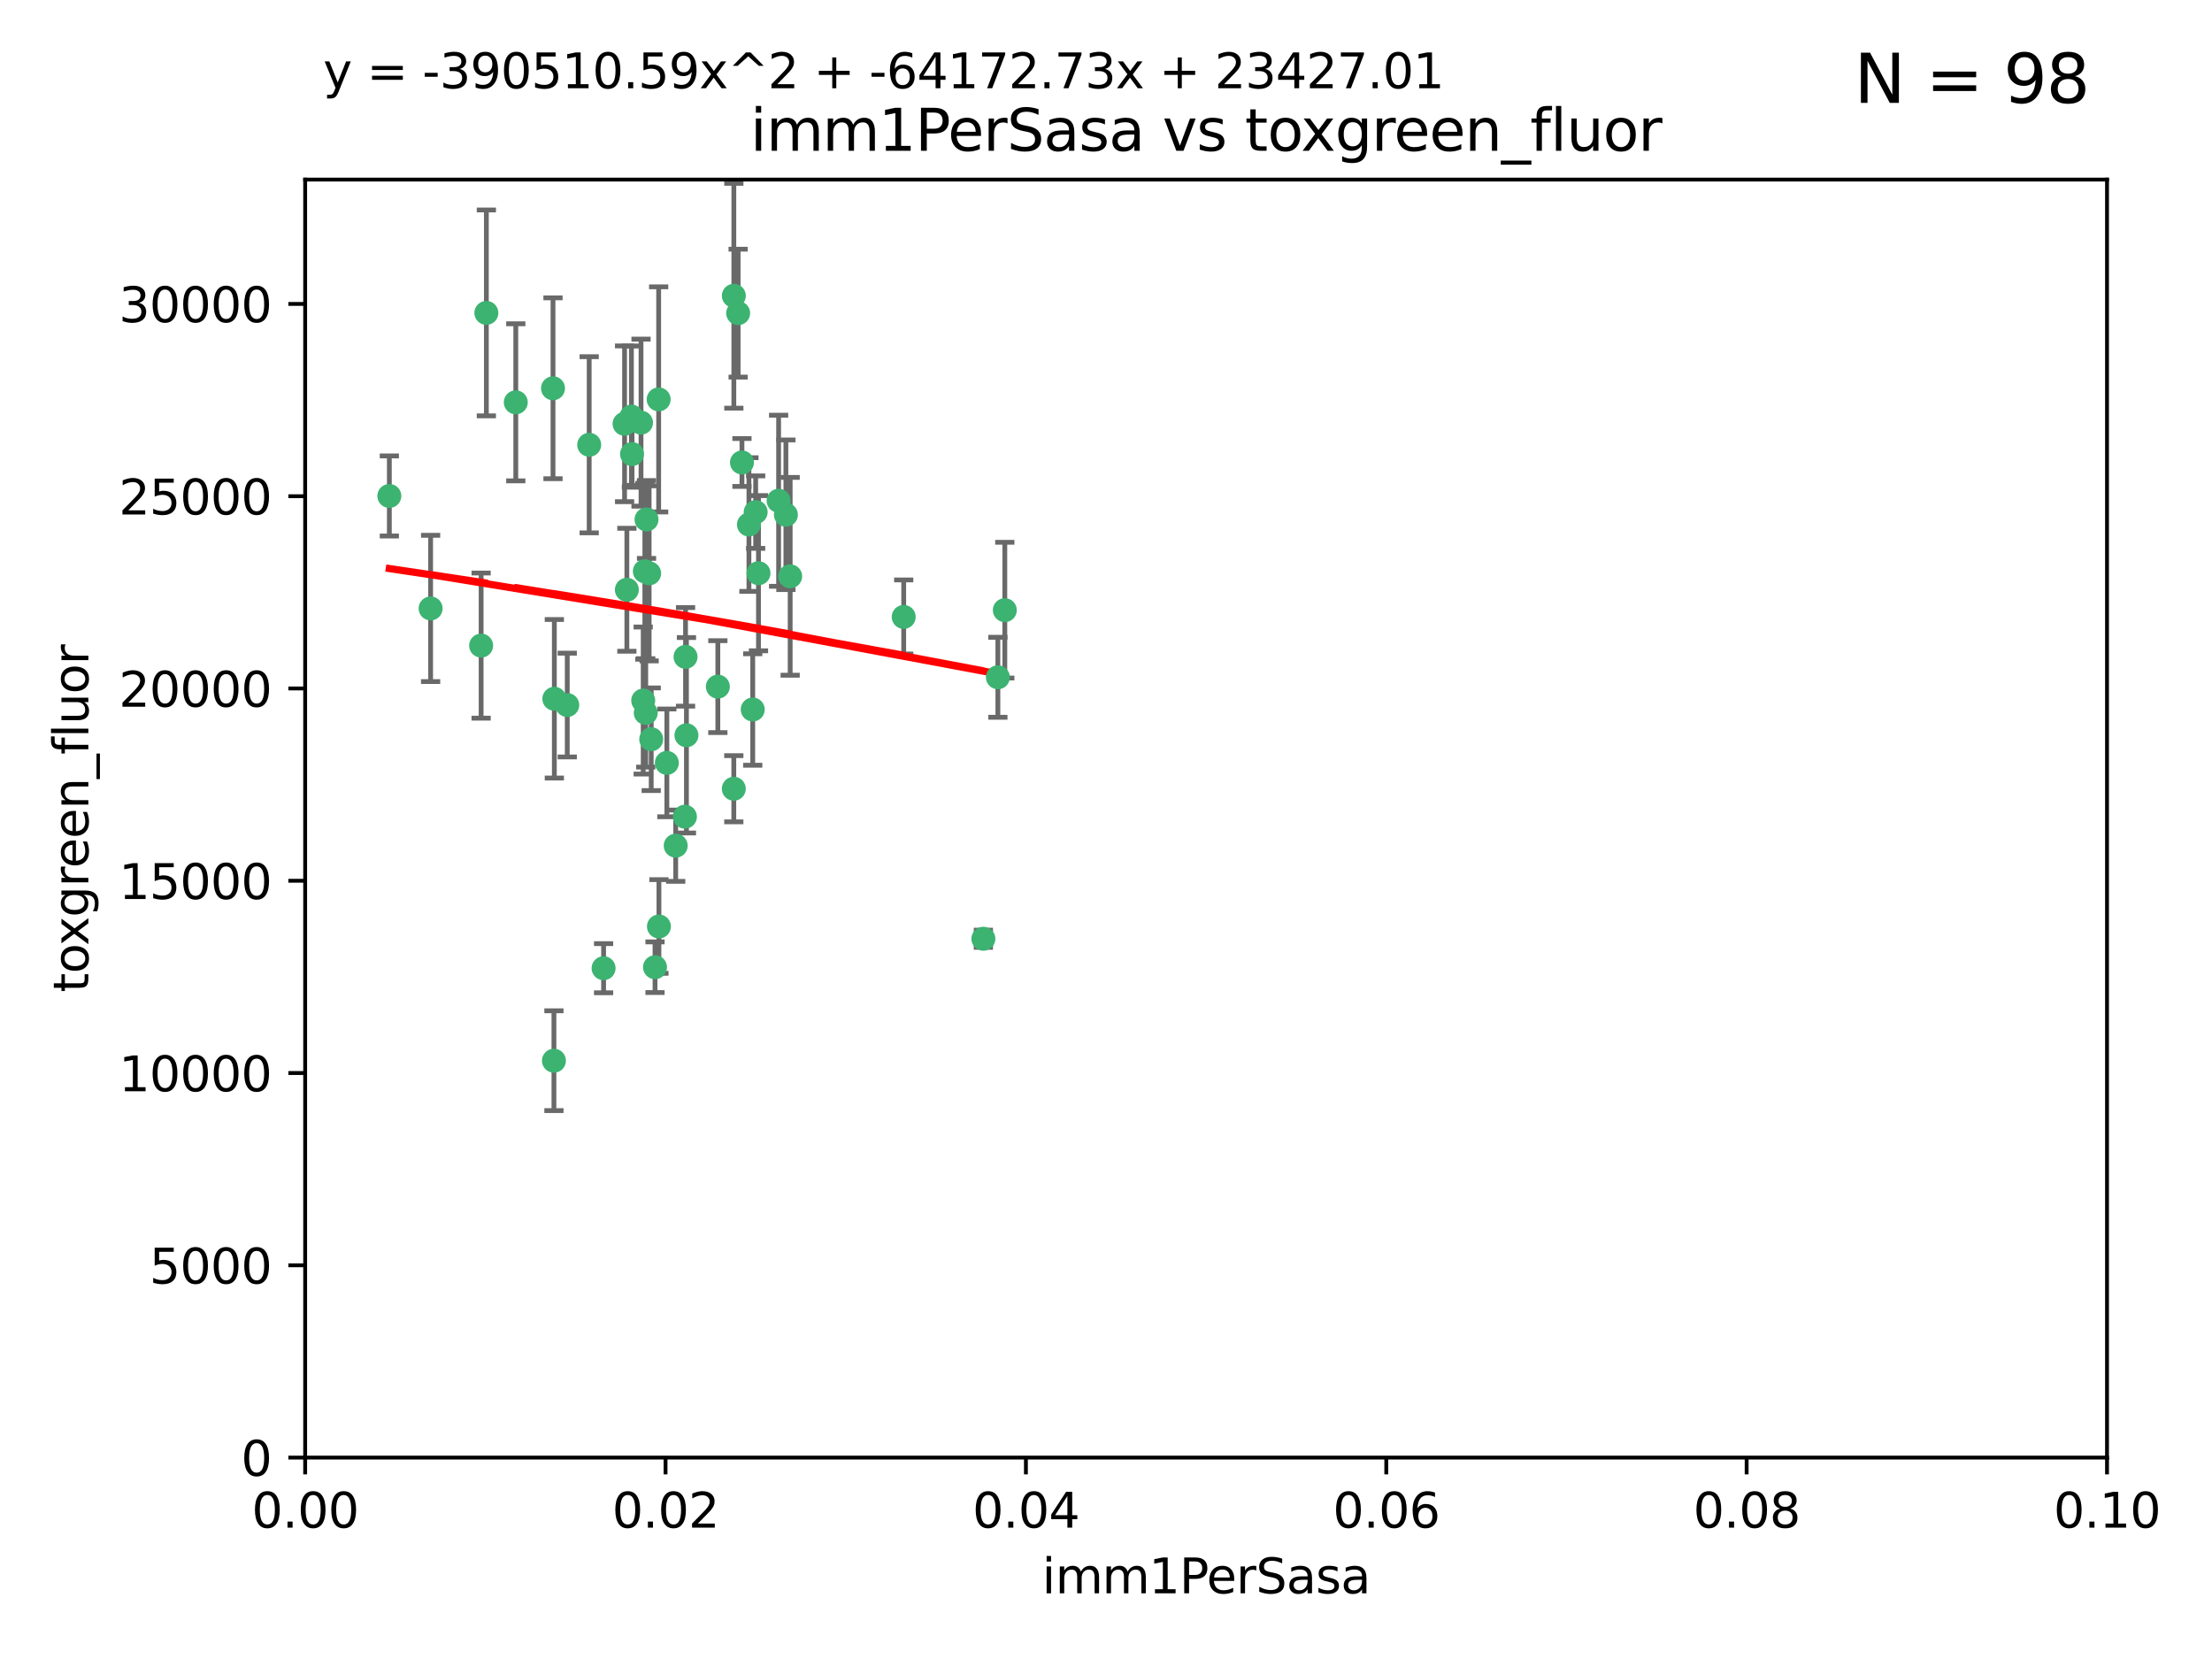 <?xml version="1.0" encoding="utf-8" standalone="no"?>
<!DOCTYPE svg PUBLIC "-//W3C//DTD SVG 1.1//EN"
  "http://www.w3.org/Graphics/SVG/1.1/DTD/svg11.dtd">
<svg xmlns:xlink="http://www.w3.org/1999/xlink" width="460.8pt" height="345.6pt" viewBox="0 0 460.8 345.6" xmlns="http://www.w3.org/2000/svg" version="1.1">
 <defs>
  <style type="text/css">*{stroke-linejoin: round; stroke-linecap: butt}</style>
 </defs>
 <g id="figure_1">
  <g id="patch_1">
   <path d="M 0 345.6 
L 460.8 345.6 
L 460.8 0 
L 0 0 
z
" style="fill: #ffffff"/>
  </g>
  <g id="axes_1">
   <g id="patch_2">
    <path d="M 63.571 303.64 
L 438.93 303.64 
L 438.93 37.411 
L 63.571 37.411 
z
" style="fill: #ffffff"/>
   </g>
   <g id="PathCollection_1">
    <defs>
     <path id="me705c1273c" d="M 0 1.118 
C 0.297 1.118 0.581 1 0.791 0.791 
C 1 0.581 1.118 0.297 1.118 0 
C 1.118 -0.297 1 -0.581 0.791 -0.791 
C 0.581 -1 0.297 -1.118 0 -1.118 
C -0.297 -1.118 -0.581 -1 -0.791 -0.791 
C -1 -0.581 -1.118 -0.297 -1.118 0 
C -1.118 0.297 -1 0.581 -0.791 0.791 
C -0.581 1 -0.297 1.118 0 1.118 
z
" style="stroke: #3cb371"/>
    </defs>
    <g clip-path="url(#p19807a1792)">
     <use xlink:href="#me705c1273c" x="81.107" y="103.319" style="fill: #3cb371; stroke: #3cb371"/>
     <use xlink:href="#me705c1273c" x="101.319" y="65.184" style="fill: #3cb371; stroke: #3cb371"/>
     <use xlink:href="#me705c1273c" x="100.227" y="134.491" style="fill: #3cb371; stroke: #3cb371"/>
     <use xlink:href="#me705c1273c" x="89.706" y="126.749" style="fill: #3cb371; stroke: #3cb371"/>
     <use xlink:href="#me705c1273c" x="156.017" y="109.268" style="fill: #3cb371; stroke: #3cb371"/>
     <use xlink:href="#me705c1273c" x="137.211" y="83.201" style="fill: #3cb371; stroke: #3cb371"/>
     <use xlink:href="#me705c1273c" x="107.447" y="83.811" style="fill: #3cb371; stroke: #3cb371"/>
     <use xlink:href="#me705c1273c" x="130.11" y="88.286" style="fill: #3cb371; stroke: #3cb371"/>
     <use xlink:href="#me705c1273c" x="149.54" y="143.039" style="fill: #3cb371; stroke: #3cb371"/>
     <use xlink:href="#me705c1273c" x="130.587" y="122.859" style="fill: #3cb371; stroke: #3cb371"/>
     <use xlink:href="#me705c1273c" x="164.607" y="120.054" style="fill: #3cb371; stroke: #3cb371"/>
     <use xlink:href="#me705c1273c" x="134.683" y="108.214" style="fill: #3cb371; stroke: #3cb371"/>
     <use xlink:href="#me705c1273c" x="162.201" y="104.315" style="fill: #3cb371; stroke: #3cb371"/>
     <use xlink:href="#me705c1273c" x="152.872" y="61.614" style="fill: #3cb371; stroke: #3cb371"/>
     <use xlink:href="#me705c1273c" x="133.991" y="145.935" style="fill: #3cb371; stroke: #3cb371"/>
     <use xlink:href="#me705c1273c" x="133.537" y="88.045" style="fill: #3cb371; stroke: #3cb371"/>
     <use xlink:href="#me705c1273c" x="115.202" y="80.887" style="fill: #3cb371; stroke: #3cb371"/>
     <use xlink:href="#me705c1273c" x="135.226" y="119.44" style="fill: #3cb371; stroke: #3cb371"/>
     <use xlink:href="#me705c1273c" x="131.665" y="94.593" style="fill: #3cb371; stroke: #3cb371"/>
     <use xlink:href="#me705c1273c" x="157.418" y="106.684" style="fill: #3cb371; stroke: #3cb371"/>
     <use xlink:href="#me705c1273c" x="125.739" y="201.695" style="fill: #3cb371; stroke: #3cb371"/>
     <use xlink:href="#me705c1273c" x="131.536" y="86.787" style="fill: #3cb371; stroke: #3cb371"/>
     <use xlink:href="#me705c1273c" x="154.563" y="96.341" style="fill: #3cb371; stroke: #3cb371"/>
     <use xlink:href="#me705c1273c" x="158.007" y="119.409" style="fill: #3cb371; stroke: #3cb371"/>
     <use xlink:href="#me705c1273c" x="153.769" y="65.233" style="fill: #3cb371; stroke: #3cb371"/>
     <use xlink:href="#me705c1273c" x="118.169" y="146.874" style="fill: #3cb371; stroke: #3cb371"/>
     <use xlink:href="#me705c1273c" x="136.451" y="201.487" style="fill: #3cb371; stroke: #3cb371"/>
     <use xlink:href="#me705c1273c" x="142.811" y="136.835" style="fill: #3cb371; stroke: #3cb371"/>
     <use xlink:href="#me705c1273c" x="163.716" y="107.234" style="fill: #3cb371; stroke: #3cb371"/>
     <use xlink:href="#me705c1273c" x="138.918" y="158.921" style="fill: #3cb371; stroke: #3cb371"/>
     <use xlink:href="#me705c1273c" x="207.877" y="141.091" style="fill: #3cb371; stroke: #3cb371"/>
     <use xlink:href="#me705c1273c" x="209.321" y="127.107" style="fill: #3cb371; stroke: #3cb371"/>
     <use xlink:href="#me705c1273c" x="140.762" y="176.169" style="fill: #3cb371; stroke: #3cb371"/>
     <use xlink:href="#me705c1273c" x="152.865" y="164.309" style="fill: #3cb371; stroke: #3cb371"/>
     <use xlink:href="#me705c1273c" x="137.267" y="193.002" style="fill: #3cb371; stroke: #3cb371"/>
     <use xlink:href="#me705c1273c" x="188.259" y="128.518" style="fill: #3cb371; stroke: #3cb371"/>
     <use xlink:href="#me705c1273c" x="134.52" y="148.507" style="fill: #3cb371; stroke: #3cb371"/>
     <use xlink:href="#me705c1273c" x="142.999" y="153.171" style="fill: #3cb371; stroke: #3cb371"/>
     <use xlink:href="#me705c1273c" x="204.855" y="195.558" style="fill: #3cb371; stroke: #3cb371"/>
     <use xlink:href="#me705c1273c" x="156.807" y="147.801" style="fill: #3cb371; stroke: #3cb371"/>
     <use xlink:href="#me705c1273c" x="142.68" y="170.133" style="fill: #3cb371; stroke: #3cb371"/>
     <use xlink:href="#me705c1273c" x="115.394" y="220.964" style="fill: #3cb371; stroke: #3cb371"/>
     <use xlink:href="#me705c1273c" x="115.48" y="145.567" style="fill: #3cb371; stroke: #3cb371"/>
     <use xlink:href="#me705c1273c" x="122.738" y="92.655" style="fill: #3cb371; stroke: #3cb371"/>
     <use xlink:href="#me705c1273c" x="134.334" y="119.004" style="fill: #3cb371; stroke: #3cb371"/>
     <use xlink:href="#me705c1273c" x="135.66" y="153.996" style="fill: #3cb371; stroke: #3cb371"/>
    </g>
   </g>
   <g id="matplotlib.axis_1">
    <g id="xtick_1">
     <g id="line2d_1">
      <defs>
       <path id="m6b83a56dbd" d="M 0 0 
L 0 3.5 
" style="stroke: #000000; stroke-width: 0.8"/>
      </defs>
      <g>
       <use xlink:href="#m6b83a56dbd" x="63.571" y="303.64" style="stroke: #000000; stroke-width: 0.8"/>
      </g>
     </g>
     <g id="text_1">
      <!-- 0.00 -->
      <g transform="translate(52.438 318.238)scale(0.1 -0.1)">
       <defs>
        <path id="DejaVuSans-30" d="M 2034 4250 
Q 1547 4250 1301 3770 
Q 1056 3291 1056 2328 
Q 1056 1369 1301 889 
Q 1547 409 2034 409 
Q 2525 409 2770 889 
Q 3016 1369 3016 2328 
Q 3016 3291 2770 3770 
Q 2525 4250 2034 4250 
z
M 2034 4750 
Q 2819 4750 3233 4129 
Q 3647 3509 3647 2328 
Q 3647 1150 3233 529 
Q 2819 -91 2034 -91 
Q 1250 -91 836 529 
Q 422 1150 422 2328 
Q 422 3509 836 4129 
Q 1250 4750 2034 4750 
z
" transform="scale(0.016)"/>
        <path id="DejaVuSans-2e" d="M 684 794 
L 1344 794 
L 1344 0 
L 684 0 
L 684 794 
z
" transform="scale(0.016)"/>
       </defs>
       <use xlink:href="#DejaVuSans-30"/>
       <use xlink:href="#DejaVuSans-2e" x="63.623"/>
       <use xlink:href="#DejaVuSans-30" x="95.41"/>
       <use xlink:href="#DejaVuSans-30" x="159.033"/>
      </g>
     </g>
    </g>
    <g id="xtick_2">
     <g id="line2d_2">
      <g>
       <use xlink:href="#m6b83a56dbd" x="138.643" y="303.64" style="stroke: #000000; stroke-width: 0.8"/>
      </g>
     </g>
     <g id="text_2">
      <!-- 0.02 -->
      <g transform="translate(127.51 318.238)scale(0.1 -0.1)">
       <defs>
        <path id="DejaVuSans-32" d="M 1228 531 
L 3431 531 
L 3431 0 
L 469 0 
L 469 531 
Q 828 903 1448 1529 
Q 2069 2156 2228 2338 
Q 2531 2678 2651 2914 
Q 2772 3150 2772 3378 
Q 2772 3750 2511 3984 
Q 2250 4219 1831 4219 
Q 1534 4219 1204 4116 
Q 875 4013 500 3803 
L 500 4441 
Q 881 4594 1212 4672 
Q 1544 4750 1819 4750 
Q 2544 4750 2975 4387 
Q 3406 4025 3406 3419 
Q 3406 3131 3298 2873 
Q 3191 2616 2906 2266 
Q 2828 2175 2409 1742 
Q 1991 1309 1228 531 
z
" transform="scale(0.016)"/>
       </defs>
       <use xlink:href="#DejaVuSans-30"/>
       <use xlink:href="#DejaVuSans-2e" x="63.623"/>
       <use xlink:href="#DejaVuSans-30" x="95.41"/>
       <use xlink:href="#DejaVuSans-32" x="159.033"/>
      </g>
     </g>
    </g>
    <g id="xtick_3">
     <g id="line2d_3">
      <g>
       <use xlink:href="#m6b83a56dbd" x="213.715" y="303.64" style="stroke: #000000; stroke-width: 0.8"/>
      </g>
     </g>
     <g id="text_3">
      <!-- 0.04 -->
      <g transform="translate(202.582 318.238)scale(0.1 -0.1)">
       <defs>
        <path id="DejaVuSans-34" d="M 2419 4116 
L 825 1625 
L 2419 1625 
L 2419 4116 
z
M 2253 4666 
L 3047 4666 
L 3047 1625 
L 3713 1625 
L 3713 1100 
L 3047 1100 
L 3047 0 
L 2419 0 
L 2419 1100 
L 313 1100 
L 313 1709 
L 2253 4666 
z
" transform="scale(0.016)"/>
       </defs>
       <use xlink:href="#DejaVuSans-30"/>
       <use xlink:href="#DejaVuSans-2e" x="63.623"/>
       <use xlink:href="#DejaVuSans-30" x="95.41"/>
       <use xlink:href="#DejaVuSans-34" x="159.033"/>
      </g>
     </g>
    </g>
    <g id="xtick_4">
     <g id="line2d_4">
      <g>
       <use xlink:href="#m6b83a56dbd" x="288.786" y="303.64" style="stroke: #000000; stroke-width: 0.8"/>
      </g>
     </g>
     <g id="text_4">
      <!-- 0.06 -->
      <g transform="translate(277.654 318.238)scale(0.1 -0.1)">
       <defs>
        <path id="DejaVuSans-36" d="M 2113 2584 
Q 1688 2584 1439 2293 
Q 1191 2003 1191 1497 
Q 1191 994 1439 701 
Q 1688 409 2113 409 
Q 2538 409 2786 701 
Q 3034 994 3034 1497 
Q 3034 2003 2786 2293 
Q 2538 2584 2113 2584 
z
M 3366 4563 
L 3366 3988 
Q 3128 4100 2886 4159 
Q 2644 4219 2406 4219 
Q 1781 4219 1451 3797 
Q 1122 3375 1075 2522 
Q 1259 2794 1537 2939 
Q 1816 3084 2150 3084 
Q 2853 3084 3261 2657 
Q 3669 2231 3669 1497 
Q 3669 778 3244 343 
Q 2819 -91 2113 -91 
Q 1303 -91 875 529 
Q 447 1150 447 2328 
Q 447 3434 972 4092 
Q 1497 4750 2381 4750 
Q 2619 4750 2861 4703 
Q 3103 4656 3366 4563 
z
" transform="scale(0.016)"/>
       </defs>
       <use xlink:href="#DejaVuSans-30"/>
       <use xlink:href="#DejaVuSans-2e" x="63.623"/>
       <use xlink:href="#DejaVuSans-30" x="95.41"/>
       <use xlink:href="#DejaVuSans-36" x="159.033"/>
      </g>
     </g>
    </g>
    <g id="xtick_5">
     <g id="line2d_5">
      <g>
       <use xlink:href="#m6b83a56dbd" x="363.858" y="303.64" style="stroke: #000000; stroke-width: 0.8"/>
      </g>
     </g>
     <g id="text_5">
      <!-- 0.08 -->
      <g transform="translate(352.725 318.238)scale(0.1 -0.1)">
       <defs>
        <path id="DejaVuSans-38" d="M 2034 2216 
Q 1584 2216 1326 1975 
Q 1069 1734 1069 1313 
Q 1069 891 1326 650 
Q 1584 409 2034 409 
Q 2484 409 2743 651 
Q 3003 894 3003 1313 
Q 3003 1734 2745 1975 
Q 2488 2216 2034 2216 
z
M 1403 2484 
Q 997 2584 770 2862 
Q 544 3141 544 3541 
Q 544 4100 942 4425 
Q 1341 4750 2034 4750 
Q 2731 4750 3128 4425 
Q 3525 4100 3525 3541 
Q 3525 3141 3298 2862 
Q 3072 2584 2669 2484 
Q 3125 2378 3379 2068 
Q 3634 1759 3634 1313 
Q 3634 634 3220 271 
Q 2806 -91 2034 -91 
Q 1263 -91 848 271 
Q 434 634 434 1313 
Q 434 1759 690 2068 
Q 947 2378 1403 2484 
z
M 1172 3481 
Q 1172 3119 1398 2916 
Q 1625 2713 2034 2713 
Q 2441 2713 2670 2916 
Q 2900 3119 2900 3481 
Q 2900 3844 2670 4047 
Q 2441 4250 2034 4250 
Q 1625 4250 1398 4047 
Q 1172 3844 1172 3481 
z
" transform="scale(0.016)"/>
       </defs>
       <use xlink:href="#DejaVuSans-30"/>
       <use xlink:href="#DejaVuSans-2e" x="63.623"/>
       <use xlink:href="#DejaVuSans-30" x="95.41"/>
       <use xlink:href="#DejaVuSans-38" x="159.033"/>
      </g>
     </g>
    </g>
    <g id="xtick_6">
     <g id="line2d_6">
      <g>
       <use xlink:href="#m6b83a56dbd" x="438.93" y="303.64" style="stroke: #000000; stroke-width: 0.8"/>
      </g>
     </g>
     <g id="text_6">
      <!-- 0.10 -->
      <g transform="translate(427.797 318.238)scale(0.1 -0.1)">
       <defs>
        <path id="DejaVuSans-31" d="M 794 531 
L 1825 531 
L 1825 4091 
L 703 3866 
L 703 4441 
L 1819 4666 
L 2450 4666 
L 2450 531 
L 3481 531 
L 3481 0 
L 794 0 
L 794 531 
z
" transform="scale(0.016)"/>
       </defs>
       <use xlink:href="#DejaVuSans-30"/>
       <use xlink:href="#DejaVuSans-2e" x="63.623"/>
       <use xlink:href="#DejaVuSans-31" x="95.41"/>
       <use xlink:href="#DejaVuSans-30" x="159.033"/>
      </g>
     </g>
    </g>
    <g id="text_7">
     <!-- imm1PerSasa -->
     <g transform="translate(217.067 331.917)scale(0.1 -0.1)">
      <defs>
       <path id="DejaVuSans-69" d="M 603 3500 
L 1178 3500 
L 1178 0 
L 603 0 
L 603 3500 
z
M 603 4863 
L 1178 4863 
L 1178 4134 
L 603 4134 
L 603 4863 
z
" transform="scale(0.016)"/>
       <path id="DejaVuSans-6d" d="M 3328 2828 
Q 3544 3216 3844 3400 
Q 4144 3584 4550 3584 
Q 5097 3584 5394 3201 
Q 5691 2819 5691 2113 
L 5691 0 
L 5113 0 
L 5113 2094 
Q 5113 2597 4934 2840 
Q 4756 3084 4391 3084 
Q 3944 3084 3684 2787 
Q 3425 2491 3425 1978 
L 3425 0 
L 2847 0 
L 2847 2094 
Q 2847 2600 2669 2842 
Q 2491 3084 2119 3084 
Q 1678 3084 1418 2786 
Q 1159 2488 1159 1978 
L 1159 0 
L 581 0 
L 581 3500 
L 1159 3500 
L 1159 2956 
Q 1356 3278 1631 3431 
Q 1906 3584 2284 3584 
Q 2666 3584 2933 3390 
Q 3200 3197 3328 2828 
z
" transform="scale(0.016)"/>
       <path id="DejaVuSans-50" d="M 1259 4147 
L 1259 2394 
L 2053 2394 
Q 2494 2394 2734 2622 
Q 2975 2850 2975 3272 
Q 2975 3691 2734 3919 
Q 2494 4147 2053 4147 
L 1259 4147 
z
M 628 4666 
L 2053 4666 
Q 2838 4666 3239 4311 
Q 3641 3956 3641 3272 
Q 3641 2581 3239 2228 
Q 2838 1875 2053 1875 
L 1259 1875 
L 1259 0 
L 628 0 
L 628 4666 
z
" transform="scale(0.016)"/>
       <path id="DejaVuSans-65" d="M 3597 1894 
L 3597 1613 
L 953 1613 
Q 991 1019 1311 708 
Q 1631 397 2203 397 
Q 2534 397 2845 478 
Q 3156 559 3463 722 
L 3463 178 
Q 3153 47 2828 -22 
Q 2503 -91 2169 -91 
Q 1331 -91 842 396 
Q 353 884 353 1716 
Q 353 2575 817 3079 
Q 1281 3584 2069 3584 
Q 2775 3584 3186 3129 
Q 3597 2675 3597 1894 
z
M 3022 2063 
Q 3016 2534 2758 2815 
Q 2500 3097 2075 3097 
Q 1594 3097 1305 2825 
Q 1016 2553 972 2059 
L 3022 2063 
z
" transform="scale(0.016)"/>
       <path id="DejaVuSans-72" d="M 2631 2963 
Q 2534 3019 2420 3045 
Q 2306 3072 2169 3072 
Q 1681 3072 1420 2755 
Q 1159 2438 1159 1844 
L 1159 0 
L 581 0 
L 581 3500 
L 1159 3500 
L 1159 2956 
Q 1341 3275 1631 3429 
Q 1922 3584 2338 3584 
Q 2397 3584 2469 3576 
Q 2541 3569 2628 3553 
L 2631 2963 
z
" transform="scale(0.016)"/>
       <path id="DejaVuSans-53" d="M 3425 4513 
L 3425 3897 
Q 3066 4069 2747 4153 
Q 2428 4238 2131 4238 
Q 1616 4238 1336 4038 
Q 1056 3838 1056 3469 
Q 1056 3159 1242 3001 
Q 1428 2844 1947 2747 
L 2328 2669 
Q 3034 2534 3370 2195 
Q 3706 1856 3706 1288 
Q 3706 609 3251 259 
Q 2797 -91 1919 -91 
Q 1588 -91 1214 -16 
Q 841 59 441 206 
L 441 856 
Q 825 641 1194 531 
Q 1563 422 1919 422 
Q 2459 422 2753 634 
Q 3047 847 3047 1241 
Q 3047 1584 2836 1778 
Q 2625 1972 2144 2069 
L 1759 2144 
Q 1053 2284 737 2584 
Q 422 2884 422 3419 
Q 422 4038 858 4394 
Q 1294 4750 2059 4750 
Q 2388 4750 2728 4690 
Q 3069 4631 3425 4513 
z
" transform="scale(0.016)"/>
       <path id="DejaVuSans-61" d="M 2194 1759 
Q 1497 1759 1228 1600 
Q 959 1441 959 1056 
Q 959 750 1161 570 
Q 1363 391 1709 391 
Q 2188 391 2477 730 
Q 2766 1069 2766 1631 
L 2766 1759 
L 2194 1759 
z
M 3341 1997 
L 3341 0 
L 2766 0 
L 2766 531 
Q 2569 213 2275 61 
Q 1981 -91 1556 -91 
Q 1019 -91 701 211 
Q 384 513 384 1019 
Q 384 1609 779 1909 
Q 1175 2209 1959 2209 
L 2766 2209 
L 2766 2266 
Q 2766 2663 2505 2880 
Q 2244 3097 1772 3097 
Q 1472 3097 1187 3025 
Q 903 2953 641 2809 
L 641 3341 
Q 956 3463 1253 3523 
Q 1550 3584 1831 3584 
Q 2591 3584 2966 3190 
Q 3341 2797 3341 1997 
z
" transform="scale(0.016)"/>
       <path id="DejaVuSans-73" d="M 2834 3397 
L 2834 2853 
Q 2591 2978 2328 3040 
Q 2066 3103 1784 3103 
Q 1356 3103 1142 2972 
Q 928 2841 928 2578 
Q 928 2378 1081 2264 
Q 1234 2150 1697 2047 
L 1894 2003 
Q 2506 1872 2764 1633 
Q 3022 1394 3022 966 
Q 3022 478 2636 193 
Q 2250 -91 1575 -91 
Q 1294 -91 989 -36 
Q 684 19 347 128 
L 347 722 
Q 666 556 975 473 
Q 1284 391 1588 391 
Q 1994 391 2212 530 
Q 2431 669 2431 922 
Q 2431 1156 2273 1281 
Q 2116 1406 1581 1522 
L 1381 1569 
Q 847 1681 609 1914 
Q 372 2147 372 2553 
Q 372 3047 722 3315 
Q 1072 3584 1716 3584 
Q 2034 3584 2315 3537 
Q 2597 3491 2834 3397 
z
" transform="scale(0.016)"/>
      </defs>
      <use xlink:href="#DejaVuSans-69"/>
      <use xlink:href="#DejaVuSans-6d" x="27.783"/>
      <use xlink:href="#DejaVuSans-6d" x="125.195"/>
      <use xlink:href="#DejaVuSans-31" x="222.607"/>
      <use xlink:href="#DejaVuSans-50" x="286.23"/>
      <use xlink:href="#DejaVuSans-65" x="342.908"/>
      <use xlink:href="#DejaVuSans-72" x="404.432"/>
      <use xlink:href="#DejaVuSans-53" x="445.545"/>
      <use xlink:href="#DejaVuSans-61" x="509.021"/>
      <use xlink:href="#DejaVuSans-73" x="570.301"/>
      <use xlink:href="#DejaVuSans-61" x="622.4"/>
     </g>
    </g>
   </g>
   <g id="matplotlib.axis_2">
    <g id="ytick_1">
     <g id="line2d_7">
      <defs>
       <path id="m24332cc77f" d="M 0 0 
L -3.5 0 
" style="stroke: #000000; stroke-width: 0.8"/>
      </defs>
      <g>
       <use xlink:href="#m24332cc77f" x="63.571" y="303.64" style="stroke: #000000; stroke-width: 0.8"/>
      </g>
     </g>
     <g id="text_8">
      <!-- 0 -->
      <g transform="translate(50.209 307.439)scale(0.1 -0.1)">
       <use xlink:href="#DejaVuSans-30"/>
      </g>
     </g>
    </g>
    <g id="ytick_2">
     <g id="line2d_8">
      <g>
       <use xlink:href="#m24332cc77f" x="63.571" y="263.586" style="stroke: #000000; stroke-width: 0.8"/>
      </g>
     </g>
     <g id="text_9">
      <!-- 5000 -->
      <g transform="translate(31.121 267.385)scale(0.1 -0.1)">
       <defs>
        <path id="DejaVuSans-35" d="M 691 4666 
L 3169 4666 
L 3169 4134 
L 1269 4134 
L 1269 2991 
Q 1406 3038 1543 3061 
Q 1681 3084 1819 3084 
Q 2600 3084 3056 2656 
Q 3513 2228 3513 1497 
Q 3513 744 3044 326 
Q 2575 -91 1722 -91 
Q 1428 -91 1123 -41 
Q 819 9 494 109 
L 494 744 
Q 775 591 1075 516 
Q 1375 441 1709 441 
Q 2250 441 2565 725 
Q 2881 1009 2881 1497 
Q 2881 1984 2565 2268 
Q 2250 2553 1709 2553 
Q 1456 2553 1204 2497 
Q 953 2441 691 2322 
L 691 4666 
z
" transform="scale(0.016)"/>
       </defs>
       <use xlink:href="#DejaVuSans-35"/>
       <use xlink:href="#DejaVuSans-30" x="63.623"/>
       <use xlink:href="#DejaVuSans-30" x="127.246"/>
       <use xlink:href="#DejaVuSans-30" x="190.869"/>
      </g>
     </g>
    </g>
    <g id="ytick_3">
     <g id="line2d_9">
      <g>
       <use xlink:href="#m24332cc77f" x="63.571" y="223.532" style="stroke: #000000; stroke-width: 0.8"/>
      </g>
     </g>
     <g id="text_10">
      <!-- 10000 -->
      <g transform="translate(24.759 227.331)scale(0.1 -0.1)">
       <use xlink:href="#DejaVuSans-31"/>
       <use xlink:href="#DejaVuSans-30" x="63.623"/>
       <use xlink:href="#DejaVuSans-30" x="127.246"/>
       <use xlink:href="#DejaVuSans-30" x="190.869"/>
       <use xlink:href="#DejaVuSans-30" x="254.492"/>
      </g>
     </g>
    </g>
    <g id="ytick_4">
     <g id="line2d_10">
      <g>
       <use xlink:href="#m24332cc77f" x="63.571" y="183.478" style="stroke: #000000; stroke-width: 0.8"/>
      </g>
     </g>
     <g id="text_11">
      <!-- 15000 -->
      <g transform="translate(24.759 187.278)scale(0.1 -0.1)">
       <use xlink:href="#DejaVuSans-31"/>
       <use xlink:href="#DejaVuSans-35" x="63.623"/>
       <use xlink:href="#DejaVuSans-30" x="127.246"/>
       <use xlink:href="#DejaVuSans-30" x="190.869"/>
       <use xlink:href="#DejaVuSans-30" x="254.492"/>
      </g>
     </g>
    </g>
    <g id="ytick_5">
     <g id="line2d_11">
      <g>
       <use xlink:href="#m24332cc77f" x="63.571" y="143.424" style="stroke: #000000; stroke-width: 0.8"/>
      </g>
     </g>
     <g id="text_12">
      <!-- 20000 -->
      <g transform="translate(24.759 147.224)scale(0.1 -0.1)">
       <use xlink:href="#DejaVuSans-32"/>
       <use xlink:href="#DejaVuSans-30" x="63.623"/>
       <use xlink:href="#DejaVuSans-30" x="127.246"/>
       <use xlink:href="#DejaVuSans-30" x="190.869"/>
       <use xlink:href="#DejaVuSans-30" x="254.492"/>
      </g>
     </g>
    </g>
    <g id="ytick_6">
     <g id="line2d_12">
      <g>
       <use xlink:href="#m24332cc77f" x="63.571" y="103.371" style="stroke: #000000; stroke-width: 0.8"/>
      </g>
     </g>
     <g id="text_13">
      <!-- 25000 -->
      <g transform="translate(24.759 107.17)scale(0.1 -0.1)">
       <use xlink:href="#DejaVuSans-32"/>
       <use xlink:href="#DejaVuSans-35" x="63.623"/>
       <use xlink:href="#DejaVuSans-30" x="127.246"/>
       <use xlink:href="#DejaVuSans-30" x="190.869"/>
       <use xlink:href="#DejaVuSans-30" x="254.492"/>
      </g>
     </g>
    </g>
    <g id="ytick_7">
     <g id="line2d_13">
      <g>
       <use xlink:href="#m24332cc77f" x="63.571" y="63.317" style="stroke: #000000; stroke-width: 0.8"/>
      </g>
     </g>
     <g id="text_14">
      <!-- 30000 -->
      <g transform="translate(24.759 67.116)scale(0.1 -0.1)">
       <defs>
        <path id="DejaVuSans-33" d="M 2597 2516 
Q 3050 2419 3304 2112 
Q 3559 1806 3559 1356 
Q 3559 666 3084 287 
Q 2609 -91 1734 -91 
Q 1441 -91 1130 -33 
Q 819 25 488 141 
L 488 750 
Q 750 597 1062 519 
Q 1375 441 1716 441 
Q 2309 441 2620 675 
Q 2931 909 2931 1356 
Q 2931 1769 2642 2001 
Q 2353 2234 1838 2234 
L 1294 2234 
L 1294 2753 
L 1863 2753 
Q 2328 2753 2575 2939 
Q 2822 3125 2822 3475 
Q 2822 3834 2567 4026 
Q 2313 4219 1838 4219 
Q 1578 4219 1281 4162 
Q 984 4106 628 3988 
L 628 4550 
Q 988 4650 1302 4700 
Q 1616 4750 1894 4750 
Q 2613 4750 3031 4423 
Q 3450 4097 3450 3541 
Q 3450 3153 3228 2886 
Q 3006 2619 2597 2516 
z
" transform="scale(0.016)"/>
       </defs>
       <use xlink:href="#DejaVuSans-33"/>
       <use xlink:href="#DejaVuSans-30" x="63.623"/>
       <use xlink:href="#DejaVuSans-30" x="127.246"/>
       <use xlink:href="#DejaVuSans-30" x="190.869"/>
       <use xlink:href="#DejaVuSans-30" x="254.492"/>
      </g>
     </g>
    </g>
    <g id="text_15">
     <!-- toxgreen_fluor -->
     <g transform="translate(18.401 206.72)rotate(-90)scale(0.1 -0.1)">
      <defs>
       <path id="DejaVuSans-74" d="M 1172 4494 
L 1172 3500 
L 2356 3500 
L 2356 3053 
L 1172 3053 
L 1172 1153 
Q 1172 725 1289 603 
Q 1406 481 1766 481 
L 2356 481 
L 2356 0 
L 1766 0 
Q 1100 0 847 248 
Q 594 497 594 1153 
L 594 3053 
L 172 3053 
L 172 3500 
L 594 3500 
L 594 4494 
L 1172 4494 
z
" transform="scale(0.016)"/>
       <path id="DejaVuSans-6f" d="M 1959 3097 
Q 1497 3097 1228 2736 
Q 959 2375 959 1747 
Q 959 1119 1226 758 
Q 1494 397 1959 397 
Q 2419 397 2687 759 
Q 2956 1122 2956 1747 
Q 2956 2369 2687 2733 
Q 2419 3097 1959 3097 
z
M 1959 3584 
Q 2709 3584 3137 3096 
Q 3566 2609 3566 1747 
Q 3566 888 3137 398 
Q 2709 -91 1959 -91 
Q 1206 -91 779 398 
Q 353 888 353 1747 
Q 353 2609 779 3096 
Q 1206 3584 1959 3584 
z
" transform="scale(0.016)"/>
       <path id="DejaVuSans-78" d="M 3513 3500 
L 2247 1797 
L 3578 0 
L 2900 0 
L 1881 1375 
L 863 0 
L 184 0 
L 1544 1831 
L 300 3500 
L 978 3500 
L 1906 2253 
L 2834 3500 
L 3513 3500 
z
" transform="scale(0.016)"/>
       <path id="DejaVuSans-67" d="M 2906 1791 
Q 2906 2416 2648 2759 
Q 2391 3103 1925 3103 
Q 1463 3103 1205 2759 
Q 947 2416 947 1791 
Q 947 1169 1205 825 
Q 1463 481 1925 481 
Q 2391 481 2648 825 
Q 2906 1169 2906 1791 
z
M 3481 434 
Q 3481 -459 3084 -895 
Q 2688 -1331 1869 -1331 
Q 1566 -1331 1297 -1286 
Q 1028 -1241 775 -1147 
L 775 -588 
Q 1028 -725 1275 -790 
Q 1522 -856 1778 -856 
Q 2344 -856 2625 -561 
Q 2906 -266 2906 331 
L 2906 616 
Q 2728 306 2450 153 
Q 2172 0 1784 0 
Q 1141 0 747 490 
Q 353 981 353 1791 
Q 353 2603 747 3093 
Q 1141 3584 1784 3584 
Q 2172 3584 2450 3431 
Q 2728 3278 2906 2969 
L 2906 3500 
L 3481 3500 
L 3481 434 
z
" transform="scale(0.016)"/>
       <path id="DejaVuSans-6e" d="M 3513 2113 
L 3513 0 
L 2938 0 
L 2938 2094 
Q 2938 2591 2744 2837 
Q 2550 3084 2163 3084 
Q 1697 3084 1428 2787 
Q 1159 2491 1159 1978 
L 1159 0 
L 581 0 
L 581 3500 
L 1159 3500 
L 1159 2956 
Q 1366 3272 1645 3428 
Q 1925 3584 2291 3584 
Q 2894 3584 3203 3211 
Q 3513 2838 3513 2113 
z
" transform="scale(0.016)"/>
       <path id="DejaVuSans-5f" d="M 3263 -1063 
L 3263 -1509 
L -63 -1509 
L -63 -1063 
L 3263 -1063 
z
" transform="scale(0.016)"/>
       <path id="DejaVuSans-66" d="M 2375 4863 
L 2375 4384 
L 1825 4384 
Q 1516 4384 1395 4259 
Q 1275 4134 1275 3809 
L 1275 3500 
L 2222 3500 
L 2222 3053 
L 1275 3053 
L 1275 0 
L 697 0 
L 697 3053 
L 147 3053 
L 147 3500 
L 697 3500 
L 697 3744 
Q 697 4328 969 4595 
Q 1241 4863 1831 4863 
L 2375 4863 
z
" transform="scale(0.016)"/>
       <path id="DejaVuSans-6c" d="M 603 4863 
L 1178 4863 
L 1178 0 
L 603 0 
L 603 4863 
z
" transform="scale(0.016)"/>
       <path id="DejaVuSans-75" d="M 544 1381 
L 544 3500 
L 1119 3500 
L 1119 1403 
Q 1119 906 1312 657 
Q 1506 409 1894 409 
Q 2359 409 2629 706 
Q 2900 1003 2900 1516 
L 2900 3500 
L 3475 3500 
L 3475 0 
L 2900 0 
L 2900 538 
Q 2691 219 2414 64 
Q 2138 -91 1772 -91 
Q 1169 -91 856 284 
Q 544 659 544 1381 
z
M 1991 3584 
L 1991 3584 
z
" transform="scale(0.016)"/>
      </defs>
      <use xlink:href="#DejaVuSans-74"/>
      <use xlink:href="#DejaVuSans-6f" x="39.209"/>
      <use xlink:href="#DejaVuSans-78" x="97.266"/>
      <use xlink:href="#DejaVuSans-67" x="156.445"/>
      <use xlink:href="#DejaVuSans-72" x="219.922"/>
      <use xlink:href="#DejaVuSans-65" x="258.785"/>
      <use xlink:href="#DejaVuSans-65" x="320.309"/>
      <use xlink:href="#DejaVuSans-6e" x="381.832"/>
      <use xlink:href="#DejaVuSans-5f" x="445.211"/>
      <use xlink:href="#DejaVuSans-66" x="495.211"/>
      <use xlink:href="#DejaVuSans-6c" x="530.416"/>
      <use xlink:href="#DejaVuSans-75" x="558.199"/>
      <use xlink:href="#DejaVuSans-6f" x="621.578"/>
      <use xlink:href="#DejaVuSans-72" x="682.76"/>
     </g>
    </g>
   </g>
   <g id="LineCollection_1">
    <path d="M 81.107 111.662 
L 81.107 94.976 
" clip-path="url(#p19807a1792)" style="fill: none; stroke: #696969"/>
    <path d="M 101.319 86.629 
L 101.319 43.739 
" clip-path="url(#p19807a1792)" style="fill: none; stroke: #696969"/>
    <path d="M 100.227 149.606 
L 100.227 119.375 
" clip-path="url(#p19807a1792)" style="fill: none; stroke: #696969"/>
    <path d="M 89.706 141.983 
L 89.706 111.515 
" clip-path="url(#p19807a1792)" style="fill: none; stroke: #696969"/>
    <path d="M 156.017 123.191 
L 156.017 95.346 
" clip-path="url(#p19807a1792)" style="fill: none; stroke: #696969"/>
    <path d="M 137.211 106.648 
L 137.211 59.753 
" clip-path="url(#p19807a1792)" style="fill: none; stroke: #696969"/>
    <path d="M 107.447 100.173 
L 107.447 67.45 
" clip-path="url(#p19807a1792)" style="fill: none; stroke: #696969"/>
    <path d="M 130.11 104.51 
L 130.11 72.063 
" clip-path="url(#p19807a1792)" style="fill: none; stroke: #696969"/>
    <path d="M 149.54 152.61 
L 149.54 133.468 
" clip-path="url(#p19807a1792)" style="fill: none; stroke: #696969"/>
    <path d="M 130.587 135.667 
L 130.587 110.051 
" clip-path="url(#p19807a1792)" style="fill: none; stroke: #696969"/>
    <path d="M 164.607 140.659 
L 164.607 99.45 
" clip-path="url(#p19807a1792)" style="fill: none; stroke: #696969"/>
    <path d="M 134.683 116.326 
L 134.683 100.101 
" clip-path="url(#p19807a1792)" style="fill: none; stroke: #696969"/>
    <path d="M 162.201 122.133 
L 162.201 86.497 
" clip-path="url(#p19807a1792)" style="fill: none; stroke: #696969"/>
    <path d="M 152.872 85.029 
L 152.872 38.199 
" clip-path="url(#p19807a1792)" style="fill: none; stroke: #696969"/>
    <path d="M 133.991 161.248 
L 133.991 130.622 
" clip-path="url(#p19807a1792)" style="fill: none; stroke: #696969"/>
    <path d="M 133.537 105.444 
L 133.537 70.646 
" clip-path="url(#p19807a1792)" style="fill: none; stroke: #696969"/>
    <path d="M 115.202 99.727 
L 115.202 62.047 
" clip-path="url(#p19807a1792)" style="fill: none; stroke: #696969"/>
    <path d="M 135.226 137.675 
L 135.226 101.206 
" clip-path="url(#p19807a1792)" style="fill: none; stroke: #696969"/>
    <path d="M 131.665 101.108 
L 131.665 88.078 
" clip-path="url(#p19807a1792)" style="fill: none; stroke: #696969"/>
    <path d="M 157.418 114.235 
L 157.418 99.134 
" clip-path="url(#p19807a1792)" style="fill: none; stroke: #696969"/>
    <path d="M 125.739 206.809 
L 125.739 196.58 
" clip-path="url(#p19807a1792)" style="fill: none; stroke: #696969"/>
    <path d="M 131.536 101.495 
L 131.536 72.08 
" clip-path="url(#p19807a1792)" style="fill: none; stroke: #696969"/>
    <path d="M 154.563 101.329 
L 154.563 91.353 
" clip-path="url(#p19807a1792)" style="fill: none; stroke: #696969"/>
    <path d="M 158.007 135.574 
L 158.007 103.243 
" clip-path="url(#p19807a1792)" style="fill: none; stroke: #696969"/>
    <path d="M 153.769 78.556 
L 153.769 51.911 
" clip-path="url(#p19807a1792)" style="fill: none; stroke: #696969"/>
    <path d="M 118.169 157.684 
L 118.169 136.065 
" clip-path="url(#p19807a1792)" style="fill: none; stroke: #696969"/>
    <path d="M 136.451 206.761 
L 136.451 196.213 
" clip-path="url(#p19807a1792)" style="fill: none; stroke: #696969"/>
    <path d="M 142.811 147.104 
L 142.811 126.566 
" clip-path="url(#p19807a1792)" style="fill: none; stroke: #696969"/>
    <path d="M 163.716 122.819 
L 163.716 91.649 
" clip-path="url(#p19807a1792)" style="fill: none; stroke: #696969"/>
    <path d="M 138.918 170.147 
L 138.918 147.694 
" clip-path="url(#p19807a1792)" style="fill: none; stroke: #696969"/>
    <path d="M 207.877 149.421 
L 207.877 132.76 
" clip-path="url(#p19807a1792)" style="fill: none; stroke: #696969"/>
    <path d="M 209.321 141.248 
L 209.321 112.967 
" clip-path="url(#p19807a1792)" style="fill: none; stroke: #696969"/>
    <path d="M 140.762 183.597 
L 140.762 168.741 
" clip-path="url(#p19807a1792)" style="fill: none; stroke: #696969"/>
    <path d="M 152.865 171.2 
L 152.865 157.418 
" clip-path="url(#p19807a1792)" style="fill: none; stroke: #696969"/>
    <path d="M 137.267 202.754 
L 137.267 183.249 
" clip-path="url(#p19807a1792)" style="fill: none; stroke: #696969"/>
    <path d="M 188.259 136.228 
L 188.259 120.808 
" clip-path="url(#p19807a1792)" style="fill: none; stroke: #696969"/>
    <path d="M 134.52 159.798 
L 134.52 137.216 
" clip-path="url(#p19807a1792)" style="fill: none; stroke: #696969"/>
    <path d="M 142.999 173.526 
L 142.999 132.815 
" clip-path="url(#p19807a1792)" style="fill: none; stroke: #696969"/>
    <path d="M 204.855 197.349 
L 204.855 193.767 
" clip-path="url(#p19807a1792)" style="fill: none; stroke: #696969"/>
    <path d="M 156.807 159.413 
L 156.807 136.19 
" clip-path="url(#p19807a1792)" style="fill: none; stroke: #696969"/>
    <path d="M 142.68 170.88 
L 142.68 169.387 
" clip-path="url(#p19807a1792)" style="fill: none; stroke: #696969"/>
    <path d="M 115.394 231.359 
L 115.394 210.569 
" clip-path="url(#p19807a1792)" style="fill: none; stroke: #696969"/>
    <path d="M 115.48 162.081 
L 115.48 129.053 
" clip-path="url(#p19807a1792)" style="fill: none; stroke: #696969"/>
    <path d="M 122.738 111.003 
L 122.738 74.306 
" clip-path="url(#p19807a1792)" style="fill: none; stroke: #696969"/>
    <path d="M 134.334 137.321 
L 134.334 100.688 
" clip-path="url(#p19807a1792)" style="fill: none; stroke: #696969"/>
    <path d="M 135.66 164.686 
L 135.66 143.305 
" clip-path="url(#p19807a1792)" style="fill: none; stroke: #696969"/>
   </g>
   <g id="line2d_14">
    <defs>
     <path id="m6c612f7f62" d="M 2 0 
L -2 -0 
" style="stroke: #696969"/>
    </defs>
    <g clip-path="url(#p19807a1792)">
     <use xlink:href="#m6c612f7f62" x="81.107" y="111.662" style="fill: #696969; stroke: #696969"/>
     <use xlink:href="#m6c612f7f62" x="101.319" y="86.629" style="fill: #696969; stroke: #696969"/>
     <use xlink:href="#m6c612f7f62" x="100.227" y="149.606" style="fill: #696969; stroke: #696969"/>
     <use xlink:href="#m6c612f7f62" x="89.706" y="141.983" style="fill: #696969; stroke: #696969"/>
     <use xlink:href="#m6c612f7f62" x="156.017" y="123.191" style="fill: #696969; stroke: #696969"/>
     <use xlink:href="#m6c612f7f62" x="137.211" y="106.648" style="fill: #696969; stroke: #696969"/>
     <use xlink:href="#m6c612f7f62" x="107.447" y="100.173" style="fill: #696969; stroke: #696969"/>
     <use xlink:href="#m6c612f7f62" x="130.11" y="104.51" style="fill: #696969; stroke: #696969"/>
     <use xlink:href="#m6c612f7f62" x="149.54" y="152.61" style="fill: #696969; stroke: #696969"/>
     <use xlink:href="#m6c612f7f62" x="130.587" y="135.667" style="fill: #696969; stroke: #696969"/>
     <use xlink:href="#m6c612f7f62" x="164.607" y="140.659" style="fill: #696969; stroke: #696969"/>
     <use xlink:href="#m6c612f7f62" x="134.683" y="116.326" style="fill: #696969; stroke: #696969"/>
     <use xlink:href="#m6c612f7f62" x="162.201" y="122.133" style="fill: #696969; stroke: #696969"/>
     <use xlink:href="#m6c612f7f62" x="152.872" y="85.029" style="fill: #696969; stroke: #696969"/>
     <use xlink:href="#m6c612f7f62" x="133.991" y="161.248" style="fill: #696969; stroke: #696969"/>
     <use xlink:href="#m6c612f7f62" x="133.537" y="105.444" style="fill: #696969; stroke: #696969"/>
     <use xlink:href="#m6c612f7f62" x="115.202" y="99.727" style="fill: #696969; stroke: #696969"/>
     <use xlink:href="#m6c612f7f62" x="135.226" y="137.675" style="fill: #696969; stroke: #696969"/>
     <use xlink:href="#m6c612f7f62" x="131.665" y="101.108" style="fill: #696969; stroke: #696969"/>
     <use xlink:href="#m6c612f7f62" x="157.418" y="114.235" style="fill: #696969; stroke: #696969"/>
     <use xlink:href="#m6c612f7f62" x="125.739" y="206.809" style="fill: #696969; stroke: #696969"/>
     <use xlink:href="#m6c612f7f62" x="131.536" y="101.495" style="fill: #696969; stroke: #696969"/>
     <use xlink:href="#m6c612f7f62" x="154.563" y="101.329" style="fill: #696969; stroke: #696969"/>
     <use xlink:href="#m6c612f7f62" x="158.007" y="135.574" style="fill: #696969; stroke: #696969"/>
     <use xlink:href="#m6c612f7f62" x="153.769" y="78.556" style="fill: #696969; stroke: #696969"/>
     <use xlink:href="#m6c612f7f62" x="118.169" y="157.684" style="fill: #696969; stroke: #696969"/>
     <use xlink:href="#m6c612f7f62" x="136.451" y="206.761" style="fill: #696969; stroke: #696969"/>
     <use xlink:href="#m6c612f7f62" x="142.811" y="147.104" style="fill: #696969; stroke: #696969"/>
     <use xlink:href="#m6c612f7f62" x="163.716" y="122.819" style="fill: #696969; stroke: #696969"/>
     <use xlink:href="#m6c612f7f62" x="138.918" y="170.147" style="fill: #696969; stroke: #696969"/>
     <use xlink:href="#m6c612f7f62" x="207.877" y="149.421" style="fill: #696969; stroke: #696969"/>
     <use xlink:href="#m6c612f7f62" x="209.321" y="141.248" style="fill: #696969; stroke: #696969"/>
     <use xlink:href="#m6c612f7f62" x="140.762" y="183.597" style="fill: #696969; stroke: #696969"/>
     <use xlink:href="#m6c612f7f62" x="152.865" y="171.2" style="fill: #696969; stroke: #696969"/>
     <use xlink:href="#m6c612f7f62" x="137.267" y="202.754" style="fill: #696969; stroke: #696969"/>
     <use xlink:href="#m6c612f7f62" x="188.259" y="136.228" style="fill: #696969; stroke: #696969"/>
     <use xlink:href="#m6c612f7f62" x="134.52" y="159.798" style="fill: #696969; stroke: #696969"/>
     <use xlink:href="#m6c612f7f62" x="142.999" y="173.526" style="fill: #696969; stroke: #696969"/>
     <use xlink:href="#m6c612f7f62" x="204.855" y="197.349" style="fill: #696969; stroke: #696969"/>
     <use xlink:href="#m6c612f7f62" x="156.807" y="159.413" style="fill: #696969; stroke: #696969"/>
     <use xlink:href="#m6c612f7f62" x="142.68" y="170.88" style="fill: #696969; stroke: #696969"/>
     <use xlink:href="#m6c612f7f62" x="115.394" y="231.359" style="fill: #696969; stroke: #696969"/>
     <use xlink:href="#m6c612f7f62" x="115.48" y="162.081" style="fill: #696969; stroke: #696969"/>
     <use xlink:href="#m6c612f7f62" x="122.738" y="111.003" style="fill: #696969; stroke: #696969"/>
     <use xlink:href="#m6c612f7f62" x="134.334" y="137.321" style="fill: #696969; stroke: #696969"/>
     <use xlink:href="#m6c612f7f62" x="135.66" y="164.686" style="fill: #696969; stroke: #696969"/>
    </g>
   </g>
   <g id="line2d_15">
    <g clip-path="url(#p19807a1792)">
     <use xlink:href="#m6c612f7f62" x="81.107" y="94.976" style="fill: #696969; stroke: #696969"/>
     <use xlink:href="#m6c612f7f62" x="101.319" y="43.739" style="fill: #696969; stroke: #696969"/>
     <use xlink:href="#m6c612f7f62" x="100.227" y="119.375" style="fill: #696969; stroke: #696969"/>
     <use xlink:href="#m6c612f7f62" x="89.706" y="111.515" style="fill: #696969; stroke: #696969"/>
     <use xlink:href="#m6c612f7f62" x="156.017" y="95.346" style="fill: #696969; stroke: #696969"/>
     <use xlink:href="#m6c612f7f62" x="137.211" y="59.753" style="fill: #696969; stroke: #696969"/>
     <use xlink:href="#m6c612f7f62" x="107.447" y="67.45" style="fill: #696969; stroke: #696969"/>
     <use xlink:href="#m6c612f7f62" x="130.11" y="72.063" style="fill: #696969; stroke: #696969"/>
     <use xlink:href="#m6c612f7f62" x="149.54" y="133.468" style="fill: #696969; stroke: #696969"/>
     <use xlink:href="#m6c612f7f62" x="130.587" y="110.051" style="fill: #696969; stroke: #696969"/>
     <use xlink:href="#m6c612f7f62" x="164.607" y="99.45" style="fill: #696969; stroke: #696969"/>
     <use xlink:href="#m6c612f7f62" x="134.683" y="100.101" style="fill: #696969; stroke: #696969"/>
     <use xlink:href="#m6c612f7f62" x="162.201" y="86.497" style="fill: #696969; stroke: #696969"/>
     <use xlink:href="#m6c612f7f62" x="152.872" y="38.199" style="fill: #696969; stroke: #696969"/>
     <use xlink:href="#m6c612f7f62" x="133.991" y="130.622" style="fill: #696969; stroke: #696969"/>
     <use xlink:href="#m6c612f7f62" x="133.537" y="70.646" style="fill: #696969; stroke: #696969"/>
     <use xlink:href="#m6c612f7f62" x="115.202" y="62.047" style="fill: #696969; stroke: #696969"/>
     <use xlink:href="#m6c612f7f62" x="135.226" y="101.206" style="fill: #696969; stroke: #696969"/>
     <use xlink:href="#m6c612f7f62" x="131.665" y="88.078" style="fill: #696969; stroke: #696969"/>
     <use xlink:href="#m6c612f7f62" x="157.418" y="99.134" style="fill: #696969; stroke: #696969"/>
     <use xlink:href="#m6c612f7f62" x="125.739" y="196.58" style="fill: #696969; stroke: #696969"/>
     <use xlink:href="#m6c612f7f62" x="131.536" y="72.08" style="fill: #696969; stroke: #696969"/>
     <use xlink:href="#m6c612f7f62" x="154.563" y="91.353" style="fill: #696969; stroke: #696969"/>
     <use xlink:href="#m6c612f7f62" x="158.007" y="103.243" style="fill: #696969; stroke: #696969"/>
     <use xlink:href="#m6c612f7f62" x="153.769" y="51.911" style="fill: #696969; stroke: #696969"/>
     <use xlink:href="#m6c612f7f62" x="118.169" y="136.065" style="fill: #696969; stroke: #696969"/>
     <use xlink:href="#m6c612f7f62" x="136.451" y="196.213" style="fill: #696969; stroke: #696969"/>
     <use xlink:href="#m6c612f7f62" x="142.811" y="126.566" style="fill: #696969; stroke: #696969"/>
     <use xlink:href="#m6c612f7f62" x="163.716" y="91.649" style="fill: #696969; stroke: #696969"/>
     <use xlink:href="#m6c612f7f62" x="138.918" y="147.694" style="fill: #696969; stroke: #696969"/>
     <use xlink:href="#m6c612f7f62" x="207.877" y="132.76" style="fill: #696969; stroke: #696969"/>
     <use xlink:href="#m6c612f7f62" x="209.321" y="112.967" style="fill: #696969; stroke: #696969"/>
     <use xlink:href="#m6c612f7f62" x="140.762" y="168.741" style="fill: #696969; stroke: #696969"/>
     <use xlink:href="#m6c612f7f62" x="152.865" y="157.418" style="fill: #696969; stroke: #696969"/>
     <use xlink:href="#m6c612f7f62" x="137.267" y="183.249" style="fill: #696969; stroke: #696969"/>
     <use xlink:href="#m6c612f7f62" x="188.259" y="120.808" style="fill: #696969; stroke: #696969"/>
     <use xlink:href="#m6c612f7f62" x="134.52" y="137.216" style="fill: #696969; stroke: #696969"/>
     <use xlink:href="#m6c612f7f62" x="142.999" y="132.815" style="fill: #696969; stroke: #696969"/>
     <use xlink:href="#m6c612f7f62" x="204.855" y="193.767" style="fill: #696969; stroke: #696969"/>
     <use xlink:href="#m6c612f7f62" x="156.807" y="136.19" style="fill: #696969; stroke: #696969"/>
     <use xlink:href="#m6c612f7f62" x="142.68" y="169.387" style="fill: #696969; stroke: #696969"/>
     <use xlink:href="#m6c612f7f62" x="115.394" y="210.569" style="fill: #696969; stroke: #696969"/>
     <use xlink:href="#m6c612f7f62" x="115.48" y="129.053" style="fill: #696969; stroke: #696969"/>
     <use xlink:href="#m6c612f7f62" x="122.738" y="74.306" style="fill: #696969; stroke: #696969"/>
     <use xlink:href="#m6c612f7f62" x="134.334" y="100.688" style="fill: #696969; stroke: #696969"/>
     <use xlink:href="#m6c612f7f62" x="135.66" y="143.305" style="fill: #696969; stroke: #696969"/>
    </g>
   </g>
   <g id="line2d_16">
    <path d="M 81.107 118.441 
L 101.319 121.458 
L 100.227 121.29 
L 89.706 119.702 
L 156.017 130.53 
L 137.211 127.261 
L 107.447 122.408 
L 130.11 126.067 
L 149.54 129.386 
L 130.587 126.147 
L 164.607 132.075 
L 134.683 126.833 
L 162.201 131.639 
L 152.872 129.972 
L 133.991 126.717 
L 133.537 126.641 
L 115.202 123.634 
L 135.226 126.925 
L 131.665 126.327 
L 157.418 130.78 
L 125.739 125.344 
L 131.536 126.305 
L 154.563 130.272 
L 158.007 130.885 
L 153.769 130.131 
L 118.169 124.111 
L 136.451 127.132 
L 142.811 128.218 
L 163.716 131.914 
L 138.918 127.551 
L 207.877 140.358 
L 209.321 140.649 
L 140.762 127.866 
L 152.865 129.971 
L 137.267 127.27 
L 188.259 136.5 
L 134.52 126.806 
L 142.999 128.25 
L 204.855 139.753 
L 156.807 130.671 
L 142.68 128.195 
L 115.394 123.665 
L 115.48 123.679 
L 122.738 124.852 
L 134.334 126.775 
L 135.66 126.998 
" clip-path="url(#p19807a1792)" style="fill: none; stroke: #ff0000; stroke-width: 1.5; stroke-linecap: square"/>
   </g>
   <g id="line2d_17">
    <defs>
     <path id="m2a92872892" d="M 0 2 
C 0.53 2 1.039 1.789 1.414 1.414 
C 1.789 1.039 2 0.53 2 0 
C 2 -0.53 1.789 -1.039 1.414 -1.414 
C 1.039 -1.789 0.53 -2 0 -2 
C -0.53 -2 -1.039 -1.789 -1.414 -1.414 
C -1.789 -1.039 -2 -0.53 -2 0 
C -2 0.53 -1.789 1.039 -1.414 1.414 
C -1.039 1.789 -0.53 2 0 2 
z
" style="stroke: #3cb371"/>
    </defs>
    <g clip-path="url(#p19807a1792)">
     <use xlink:href="#m2a92872892" x="81.107" y="103.319" style="fill: #3cb371; stroke: #3cb371"/>
     <use xlink:href="#m2a92872892" x="101.319" y="65.184" style="fill: #3cb371; stroke: #3cb371"/>
     <use xlink:href="#m2a92872892" x="100.227" y="134.491" style="fill: #3cb371; stroke: #3cb371"/>
     <use xlink:href="#m2a92872892" x="89.706" y="126.749" style="fill: #3cb371; stroke: #3cb371"/>
     <use xlink:href="#m2a92872892" x="156.017" y="109.268" style="fill: #3cb371; stroke: #3cb371"/>
     <use xlink:href="#m2a92872892" x="137.211" y="83.201" style="fill: #3cb371; stroke: #3cb371"/>
     <use xlink:href="#m2a92872892" x="107.447" y="83.811" style="fill: #3cb371; stroke: #3cb371"/>
     <use xlink:href="#m2a92872892" x="130.11" y="88.286" style="fill: #3cb371; stroke: #3cb371"/>
     <use xlink:href="#m2a92872892" x="149.54" y="143.039" style="fill: #3cb371; stroke: #3cb371"/>
     <use xlink:href="#m2a92872892" x="130.587" y="122.859" style="fill: #3cb371; stroke: #3cb371"/>
     <use xlink:href="#m2a92872892" x="164.607" y="120.054" style="fill: #3cb371; stroke: #3cb371"/>
     <use xlink:href="#m2a92872892" x="134.683" y="108.214" style="fill: #3cb371; stroke: #3cb371"/>
     <use xlink:href="#m2a92872892" x="162.201" y="104.315" style="fill: #3cb371; stroke: #3cb371"/>
     <use xlink:href="#m2a92872892" x="152.872" y="61.614" style="fill: #3cb371; stroke: #3cb371"/>
     <use xlink:href="#m2a92872892" x="133.991" y="145.935" style="fill: #3cb371; stroke: #3cb371"/>
     <use xlink:href="#m2a92872892" x="133.537" y="88.045" style="fill: #3cb371; stroke: #3cb371"/>
     <use xlink:href="#m2a92872892" x="115.202" y="80.887" style="fill: #3cb371; stroke: #3cb371"/>
     <use xlink:href="#m2a92872892" x="135.226" y="119.44" style="fill: #3cb371; stroke: #3cb371"/>
     <use xlink:href="#m2a92872892" x="131.665" y="94.593" style="fill: #3cb371; stroke: #3cb371"/>
     <use xlink:href="#m2a92872892" x="157.418" y="106.684" style="fill: #3cb371; stroke: #3cb371"/>
     <use xlink:href="#m2a92872892" x="125.739" y="201.695" style="fill: #3cb371; stroke: #3cb371"/>
     <use xlink:href="#m2a92872892" x="131.536" y="86.787" style="fill: #3cb371; stroke: #3cb371"/>
     <use xlink:href="#m2a92872892" x="154.563" y="96.341" style="fill: #3cb371; stroke: #3cb371"/>
     <use xlink:href="#m2a92872892" x="158.007" y="119.409" style="fill: #3cb371; stroke: #3cb371"/>
     <use xlink:href="#m2a92872892" x="153.769" y="65.233" style="fill: #3cb371; stroke: #3cb371"/>
     <use xlink:href="#m2a92872892" x="118.169" y="146.874" style="fill: #3cb371; stroke: #3cb371"/>
     <use xlink:href="#m2a92872892" x="136.451" y="201.487" style="fill: #3cb371; stroke: #3cb371"/>
     <use xlink:href="#m2a92872892" x="142.811" y="136.835" style="fill: #3cb371; stroke: #3cb371"/>
     <use xlink:href="#m2a92872892" x="163.716" y="107.234" style="fill: #3cb371; stroke: #3cb371"/>
     <use xlink:href="#m2a92872892" x="138.918" y="158.921" style="fill: #3cb371; stroke: #3cb371"/>
     <use xlink:href="#m2a92872892" x="207.877" y="141.091" style="fill: #3cb371; stroke: #3cb371"/>
     <use xlink:href="#m2a92872892" x="209.321" y="127.107" style="fill: #3cb371; stroke: #3cb371"/>
     <use xlink:href="#m2a92872892" x="140.762" y="176.169" style="fill: #3cb371; stroke: #3cb371"/>
     <use xlink:href="#m2a92872892" x="152.865" y="164.309" style="fill: #3cb371; stroke: #3cb371"/>
     <use xlink:href="#m2a92872892" x="137.267" y="193.002" style="fill: #3cb371; stroke: #3cb371"/>
     <use xlink:href="#m2a92872892" x="188.259" y="128.518" style="fill: #3cb371; stroke: #3cb371"/>
     <use xlink:href="#m2a92872892" x="134.52" y="148.507" style="fill: #3cb371; stroke: #3cb371"/>
     <use xlink:href="#m2a92872892" x="142.999" y="153.171" style="fill: #3cb371; stroke: #3cb371"/>
     <use xlink:href="#m2a92872892" x="204.855" y="195.558" style="fill: #3cb371; stroke: #3cb371"/>
     <use xlink:href="#m2a92872892" x="156.807" y="147.801" style="fill: #3cb371; stroke: #3cb371"/>
     <use xlink:href="#m2a92872892" x="142.68" y="170.133" style="fill: #3cb371; stroke: #3cb371"/>
     <use xlink:href="#m2a92872892" x="115.394" y="220.964" style="fill: #3cb371; stroke: #3cb371"/>
     <use xlink:href="#m2a92872892" x="115.48" y="145.567" style="fill: #3cb371; stroke: #3cb371"/>
     <use xlink:href="#m2a92872892" x="122.738" y="92.655" style="fill: #3cb371; stroke: #3cb371"/>
     <use xlink:href="#m2a92872892" x="134.334" y="119.004" style="fill: #3cb371; stroke: #3cb371"/>
     <use xlink:href="#m2a92872892" x="135.66" y="153.996" style="fill: #3cb371; stroke: #3cb371"/>
    </g>
   </g>
   <g id="patch_3">
    <path d="M 63.571 303.64 
L 63.571 37.411 
" style="fill: none; stroke: #000000; stroke-width: 0.8; stroke-linejoin: miter; stroke-linecap: square"/>
   </g>
   <g id="patch_4">
    <path d="M 438.93 303.64 
L 438.93 37.411 
" style="fill: none; stroke: #000000; stroke-width: 0.8; stroke-linejoin: miter; stroke-linecap: square"/>
   </g>
   <g id="patch_5">
    <path d="M 63.571 303.64 
L 438.93 303.64 
" style="fill: none; stroke: #000000; stroke-width: 0.8; stroke-linejoin: miter; stroke-linecap: square"/>
   </g>
   <g id="patch_6">
    <path d="M 63.571 37.411 
L 438.93 37.411 
" style="fill: none; stroke: #000000; stroke-width: 0.8; stroke-linejoin: miter; stroke-linecap: square"/>
   </g>
   <g id="text_16">
    <!-- N = 98 -->
    <g transform="translate(386.257 21.426)scale(0.14 -0.14)">
     <defs>
      <path id="DejaVuSans-4e" d="M 628 4666 
L 1478 4666 
L 3547 763 
L 3547 4666 
L 4159 4666 
L 4159 0 
L 3309 0 
L 1241 3903 
L 1241 0 
L 628 0 
L 628 4666 
z
" transform="scale(0.016)"/>
      <path id="DejaVuSans-20" transform="scale(0.016)"/>
      <path id="DejaVuSans-3d" d="M 678 2906 
L 4684 2906 
L 4684 2381 
L 678 2381 
L 678 2906 
z
M 678 1631 
L 4684 1631 
L 4684 1100 
L 678 1100 
L 678 1631 
z
" transform="scale(0.016)"/>
      <path id="DejaVuSans-39" d="M 703 97 
L 703 672 
Q 941 559 1184 500 
Q 1428 441 1663 441 
Q 2288 441 2617 861 
Q 2947 1281 2994 2138 
Q 2813 1869 2534 1725 
Q 2256 1581 1919 1581 
Q 1219 1581 811 2004 
Q 403 2428 403 3163 
Q 403 3881 828 4315 
Q 1253 4750 1959 4750 
Q 2769 4750 3195 4129 
Q 3622 3509 3622 2328 
Q 3622 1225 3098 567 
Q 2575 -91 1691 -91 
Q 1453 -91 1209 -44 
Q 966 3 703 97 
z
M 1959 2075 
Q 2384 2075 2632 2365 
Q 2881 2656 2881 3163 
Q 2881 3666 2632 3958 
Q 2384 4250 1959 4250 
Q 1534 4250 1286 3958 
Q 1038 3666 1038 3163 
Q 1038 2656 1286 2365 
Q 1534 2075 1959 2075 
z
" transform="scale(0.016)"/>
     </defs>
     <use xlink:href="#DejaVuSans-4e"/>
     <use xlink:href="#DejaVuSans-20" x="74.805"/>
     <use xlink:href="#DejaVuSans-3d" x="106.592"/>
     <use xlink:href="#DejaVuSans-20" x="190.381"/>
     <use xlink:href="#DejaVuSans-39" x="222.168"/>
     <use xlink:href="#DejaVuSans-38" x="285.791"/>
    </g>
   </g>
   <g id="text_17">
    <!-- y = -390510.59x^2 + -64172.73x + 23427.01 -->
    <g transform="translate(67.325 18.387)scale(0.1 -0.1)">
     <defs>
      <path id="DejaVuSans-79" d="M 2059 -325 
Q 1816 -950 1584 -1140 
Q 1353 -1331 966 -1331 
L 506 -1331 
L 506 -850 
L 844 -850 
Q 1081 -850 1212 -737 
Q 1344 -625 1503 -206 
L 1606 56 
L 191 3500 
L 800 3500 
L 1894 763 
L 2988 3500 
L 3597 3500 
L 2059 -325 
z
" transform="scale(0.016)"/>
      <path id="DejaVuSans-2d" d="M 313 2009 
L 1997 2009 
L 1997 1497 
L 313 1497 
L 313 2009 
z
" transform="scale(0.016)"/>
      <path id="DejaVuSans-5e" d="M 2988 4666 
L 4684 2925 
L 4056 2925 
L 2681 4159 
L 1306 2925 
L 678 2925 
L 2375 4666 
L 2988 4666 
z
" transform="scale(0.016)"/>
      <path id="DejaVuSans-2b" d="M 2944 4013 
L 2944 2272 
L 4684 2272 
L 4684 1741 
L 2944 1741 
L 2944 0 
L 2419 0 
L 2419 1741 
L 678 1741 
L 678 2272 
L 2419 2272 
L 2419 4013 
L 2944 4013 
z
" transform="scale(0.016)"/>
      <path id="DejaVuSans-37" d="M 525 4666 
L 3525 4666 
L 3525 4397 
L 1831 0 
L 1172 0 
L 2766 4134 
L 525 4134 
L 525 4666 
z
" transform="scale(0.016)"/>
     </defs>
     <use xlink:href="#DejaVuSans-79"/>
     <use xlink:href="#DejaVuSans-20" x="59.18"/>
     <use xlink:href="#DejaVuSans-3d" x="90.967"/>
     <use xlink:href="#DejaVuSans-20" x="174.756"/>
     <use xlink:href="#DejaVuSans-2d" x="206.543"/>
     <use xlink:href="#DejaVuSans-33" x="242.627"/>
     <use xlink:href="#DejaVuSans-39" x="306.25"/>
     <use xlink:href="#DejaVuSans-30" x="369.873"/>
     <use xlink:href="#DejaVuSans-35" x="433.496"/>
     <use xlink:href="#DejaVuSans-31" x="497.119"/>
     <use xlink:href="#DejaVuSans-30" x="560.742"/>
     <use xlink:href="#DejaVuSans-2e" x="624.365"/>
     <use xlink:href="#DejaVuSans-35" x="656.152"/>
     <use xlink:href="#DejaVuSans-39" x="719.775"/>
     <use xlink:href="#DejaVuSans-78" x="783.398"/>
     <use xlink:href="#DejaVuSans-5e" x="842.578"/>
     <use xlink:href="#DejaVuSans-32" x="926.367"/>
     <use xlink:href="#DejaVuSans-20" x="989.99"/>
     <use xlink:href="#DejaVuSans-2b" x="1021.777"/>
     <use xlink:href="#DejaVuSans-20" x="1105.566"/>
     <use xlink:href="#DejaVuSans-2d" x="1137.354"/>
     <use xlink:href="#DejaVuSans-36" x="1173.438"/>
     <use xlink:href="#DejaVuSans-34" x="1237.061"/>
     <use xlink:href="#DejaVuSans-31" x="1300.684"/>
     <use xlink:href="#DejaVuSans-37" x="1364.307"/>
     <use xlink:href="#DejaVuSans-32" x="1427.93"/>
     <use xlink:href="#DejaVuSans-2e" x="1491.553"/>
     <use xlink:href="#DejaVuSans-37" x="1523.34"/>
     <use xlink:href="#DejaVuSans-33" x="1586.963"/>
     <use xlink:href="#DejaVuSans-78" x="1650.586"/>
     <use xlink:href="#DejaVuSans-20" x="1709.766"/>
     <use xlink:href="#DejaVuSans-2b" x="1741.553"/>
     <use xlink:href="#DejaVuSans-20" x="1825.342"/>
     <use xlink:href="#DejaVuSans-32" x="1857.129"/>
     <use xlink:href="#DejaVuSans-33" x="1920.752"/>
     <use xlink:href="#DejaVuSans-34" x="1984.375"/>
     <use xlink:href="#DejaVuSans-32" x="2047.998"/>
     <use xlink:href="#DejaVuSans-37" x="2111.621"/>
     <use xlink:href="#DejaVuSans-2e" x="2175.244"/>
     <use xlink:href="#DejaVuSans-30" x="2207.031"/>
     <use xlink:href="#DejaVuSans-31" x="2270.654"/>
    </g>
   </g>
   <g id="text_18">
    <!-- imm1PerSasa vs toxgreen_fluor -->
    <g transform="translate(156.306 31.411)scale(0.12 -0.12)">
     <defs>
      <path id="DejaVuSans-76" d="M 191 3500 
L 800 3500 
L 1894 563 
L 2988 3500 
L 3597 3500 
L 2284 0 
L 1503 0 
L 191 3500 
z
" transform="scale(0.016)"/>
     </defs>
     <use xlink:href="#DejaVuSans-69"/>
     <use xlink:href="#DejaVuSans-6d" x="27.783"/>
     <use xlink:href="#DejaVuSans-6d" x="125.195"/>
     <use xlink:href="#DejaVuSans-31" x="222.607"/>
     <use xlink:href="#DejaVuSans-50" x="286.23"/>
     <use xlink:href="#DejaVuSans-65" x="342.908"/>
     <use xlink:href="#DejaVuSans-72" x="404.432"/>
     <use xlink:href="#DejaVuSans-53" x="445.545"/>
     <use xlink:href="#DejaVuSans-61" x="509.021"/>
     <use xlink:href="#DejaVuSans-73" x="570.301"/>
     <use xlink:href="#DejaVuSans-61" x="622.4"/>
     <use xlink:href="#DejaVuSans-20" x="683.68"/>
     <use xlink:href="#DejaVuSans-76" x="715.467"/>
     <use xlink:href="#DejaVuSans-73" x="774.646"/>
     <use xlink:href="#DejaVuSans-20" x="826.746"/>
     <use xlink:href="#DejaVuSans-74" x="858.533"/>
     <use xlink:href="#DejaVuSans-6f" x="897.742"/>
     <use xlink:href="#DejaVuSans-78" x="955.799"/>
     <use xlink:href="#DejaVuSans-67" x="1014.979"/>
     <use xlink:href="#DejaVuSans-72" x="1078.455"/>
     <use xlink:href="#DejaVuSans-65" x="1117.318"/>
     <use xlink:href="#DejaVuSans-65" x="1178.842"/>
     <use xlink:href="#DejaVuSans-6e" x="1240.365"/>
     <use xlink:href="#DejaVuSans-5f" x="1303.744"/>
     <use xlink:href="#DejaVuSans-66" x="1353.744"/>
     <use xlink:href="#DejaVuSans-6c" x="1388.949"/>
     <use xlink:href="#DejaVuSans-75" x="1416.732"/>
     <use xlink:href="#DejaVuSans-6f" x="1480.111"/>
     <use xlink:href="#DejaVuSans-72" x="1541.293"/>
    </g>
   </g>
  </g>
 </g>
 <defs>
  <clipPath id="p19807a1792">
   <rect x="63.571" y="37.411" width="375.359" height="266.229"/>
  </clipPath>
 </defs>
</svg>
